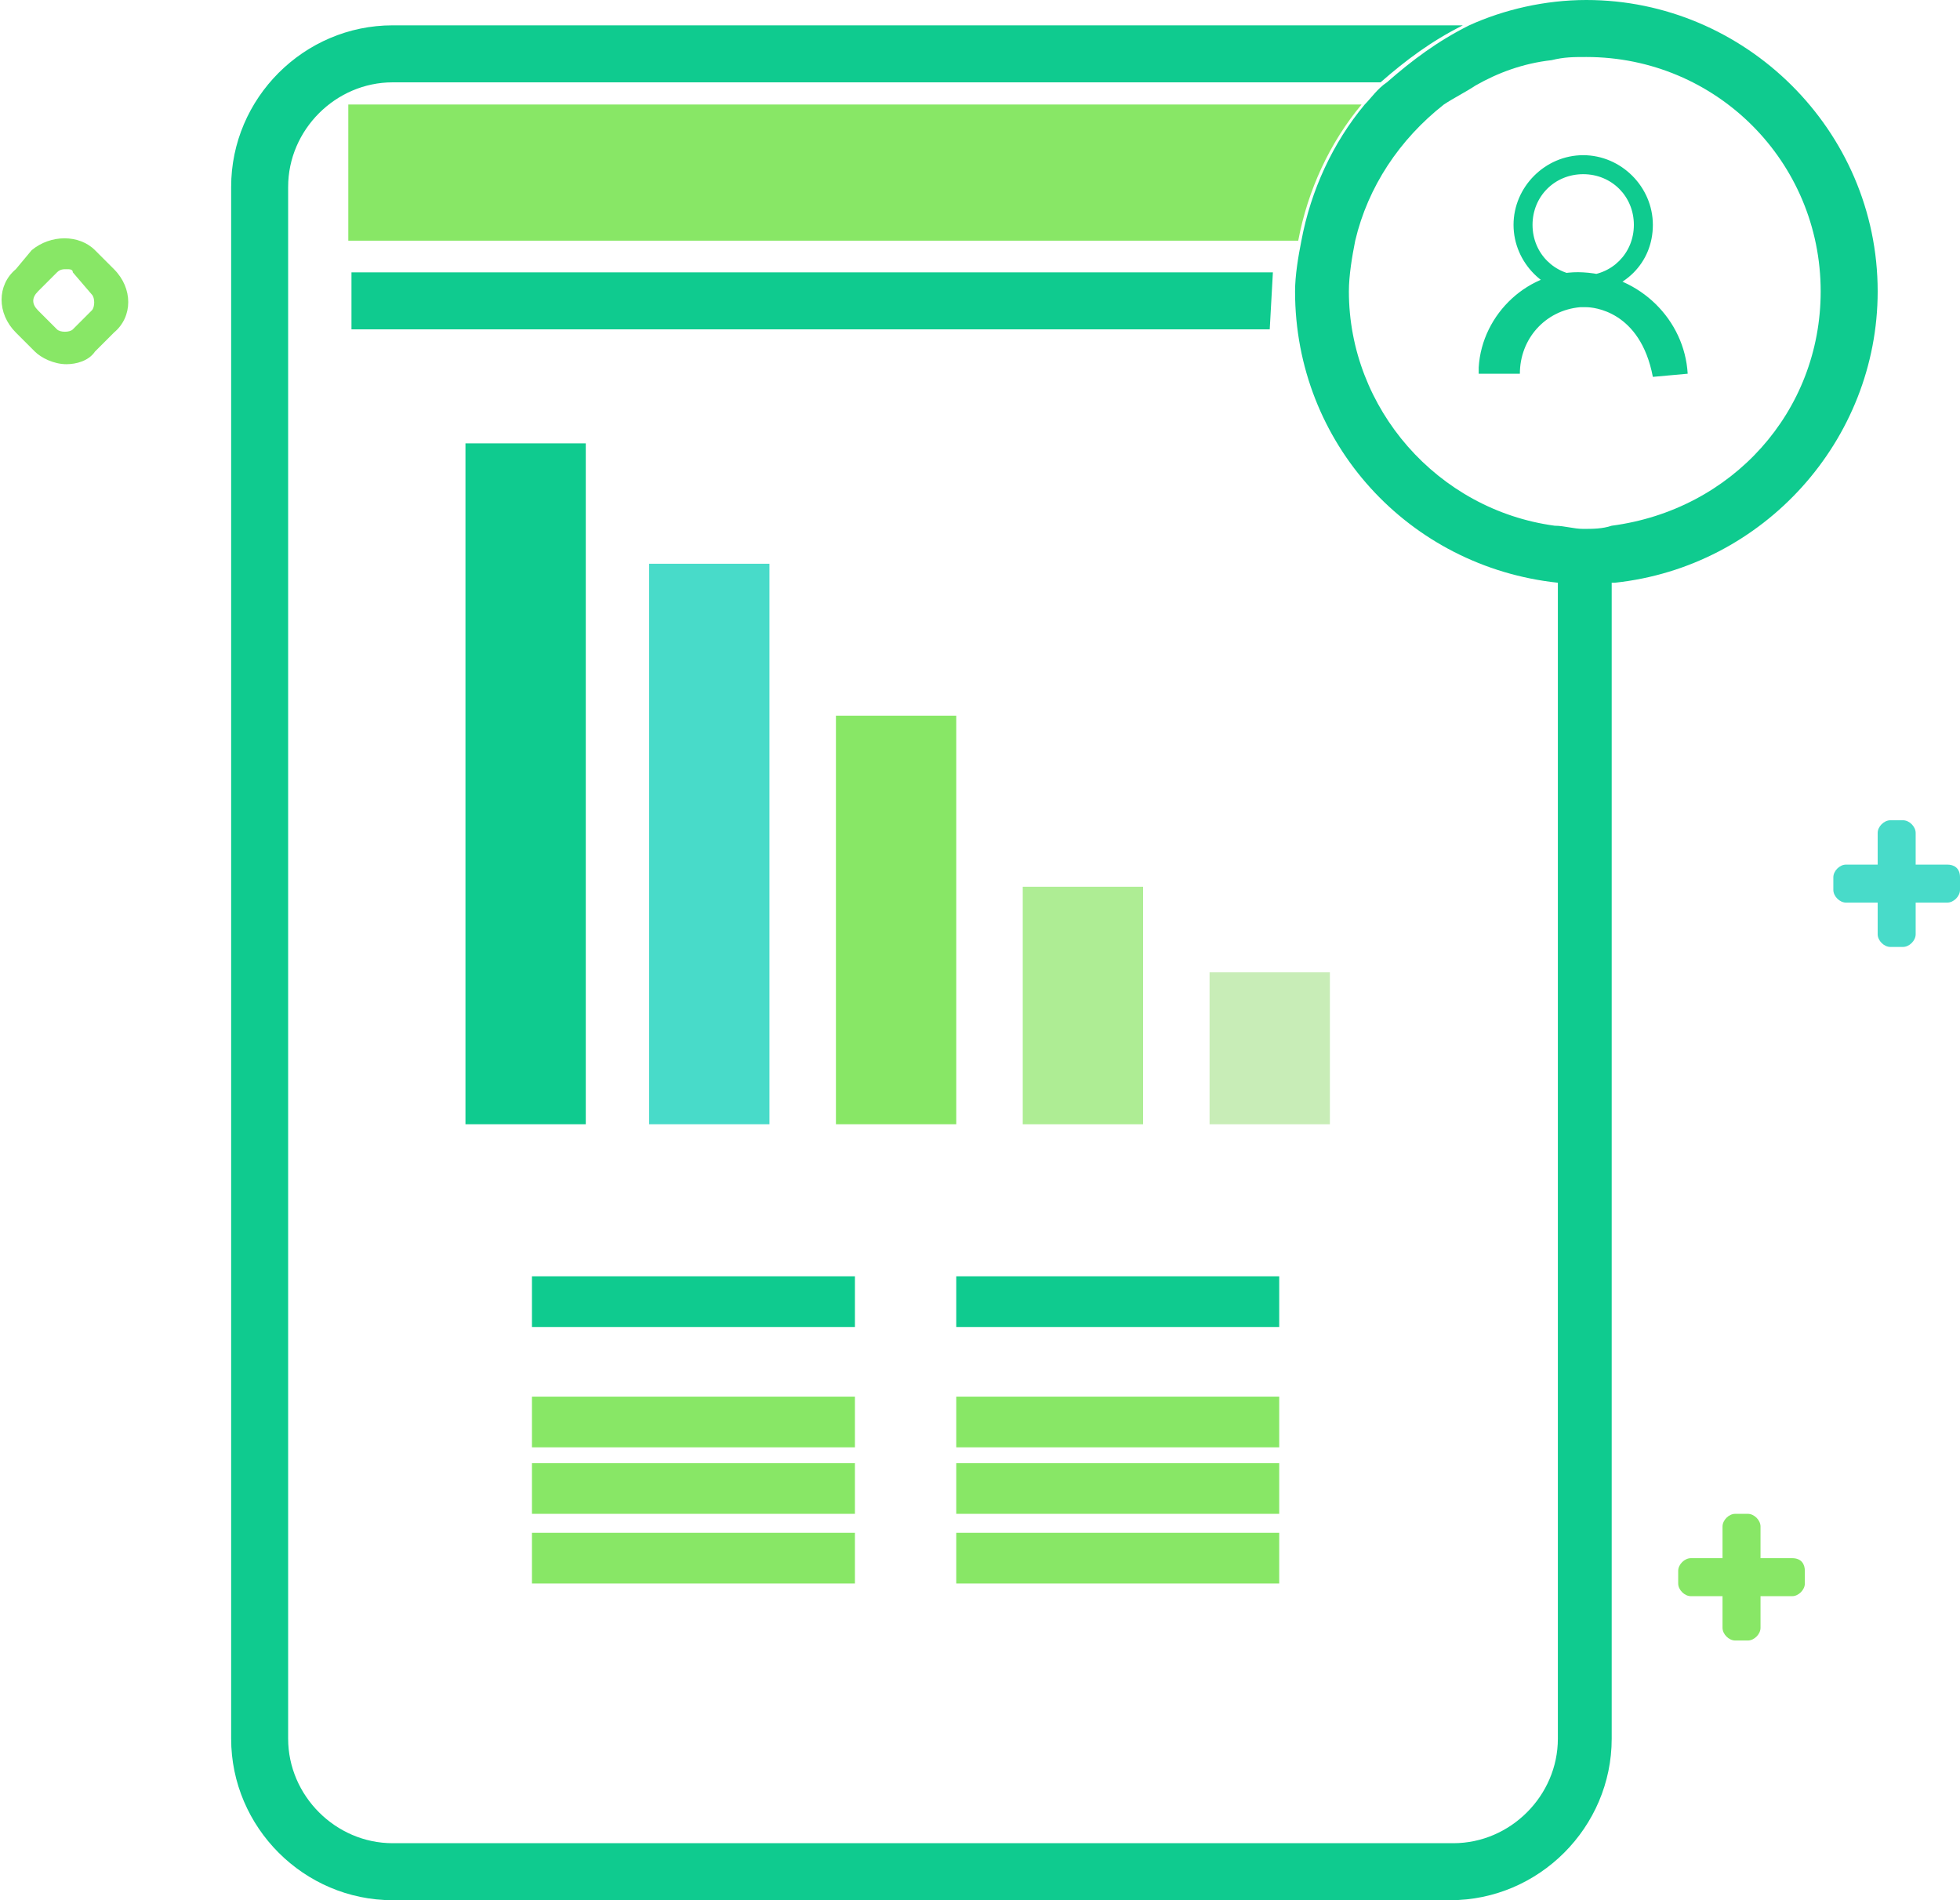 <?xml version="1.0" encoding="utf-8"?>
<!-- Generator: Adobe Illustrator 21.1.0, SVG Export Plug-In . SVG Version: 6.00 Build 0)  -->
<svg version="1.1" id="Layer_1" xmlns="http://www.w3.org/2000/svg" xmlns:xlink="http://www.w3.org/1999/xlink" x="0px" y="0px"
	 viewBox="0 0 61.9 60" style="enable-background:new 0 0 61.9 60;" xml:space="preserve">
<style type="text/css">
	.st0{fill:#48DBC9;}
	.st1{fill:#AEED94;}
	.st2{fill:#C8EDB7;}
	.st3{fill:#88E766;}
	.st4{fill:#0FCB8F;}
</style>
<path id="Tracé_5757" class="st0" d="M61.5,27.3h-1v-1c0-0.2-0.2-0.4-0.4-0.4l0,0h-0.4c-0.2,0-0.4,0.2-0.4,0.4v0l0,0v1h-1
	c-0.2,0-0.4,0.2-0.4,0.4v0l0,0v0.4c0,0.2,0.2,0.4,0.4,0.4l0,0h1v1c0,0.2,0.2,0.4,0.4,0.4l0,0h0.4c0.2,0,0.4-0.2,0.4-0.4v0l0,0v-1h1
	c0.2,0,0.4-0.2,0.4-0.4v0l0,0v-0.4C61.9,27.4,61.7,27.3,61.5,27.3L61.5,27.3L61.5,27.3z M24.3,17.8v17.7h-3.8V17.8H24.3z"/>
<path id="Tracé_5758" class="st1" d="M36.1,28v7.5h-3.8V28H36.1z"/>
<path id="Tracé_5759" class="st2" d="M42,30.7v4.8h-3.8v-4.8H42z"/>
<path id="Tracé_5760" class="st3" d="M56.6,49.2h-1v-1c0-0.2-0.2-0.4-0.4-0.4l0,0h-0.4c-0.2,0-0.4,0.2-0.4,0.4v0l0,0v1h-1
	c-0.2,0-0.4,0.2-0.4,0.4v0V50c0,0.2,0.2,0.4,0.4,0.4l0,0h1v1c0,0.2,0.2,0.4,0.4,0.4l0,0h0.4c0.2,0,0.4-0.2,0.4-0.4v0l0,0v-1h1
	c0.2,0,0.4-0.2,0.4-0.4v0l0,0v-0.4C57,49.4,56.9,49.2,56.6,49.2L56.6,49.2L56.6,49.2z M2.1,11.5c-0.4,0-0.8-0.2-1-0.4l-0.6-0.6
	c-0.6-0.6-0.6-1.5,0-2c0,0,0,0,0,0l0,0L1,7.9c0.6-0.5,1.5-0.5,2,0l0.6,0.6c0.6,0.6,0.6,1.5,0,2c0,0,0,0,0,0l0,0l-0.6,0.6
	C2.8,11.4,2.4,11.5,2.1,11.5L2.1,11.5z M2.1,8.5c-0.1,0-0.2,0-0.3,0.1L1.2,9.2C1,9.4,1,9.6,1.2,9.8l0,0l0.6,0.6
	c0.1,0.1,0.4,0.1,0.5,0l0.6-0.6c0.1-0.1,0.1-0.4,0-0.5l0,0L2.3,8.6C2.3,8.5,2.2,8.5,2.1,8.5L2.1,8.5z M30.2,22.6v12.9h-3.8V22.6
	L30.2,22.6z M16.8,44.1H27v1.6H16.8V44.1z M30.2,44.1h10.2v1.6H30.2V44.1z M16.8,46.2H27v1.6H16.8V46.2z M30.2,46.2h10.2v1.6H30.2
	V46.2z M16.8,48.4H27V50H16.8V48.4z M30.2,48.4h10.2V50H30.2V48.4z M43,3.3c-1,1.2-1.7,2.7-2,4.3h-30V3.3L43,3.3z"/>
<path id="Tracé_5761" class="st4" d="M40.1,10.4H11.1V8.6h29.1L40.1,10.4z M14.7,14v21.5h3.8V14L14.7,14z M16.8,41.9H27v-1.6H16.8
	V41.9z M30.2,41.9h10.2v-1.6H30.2V41.9z M49.2,18.4v36.5c0,1.8-1.5,3.3-3.3,3.3H12.4c-1.8,0-3.3-1.5-3.3-3.3v-49
	c0-1.8,1.5-3.3,3.3-3.3h31.2c0.8-0.7,1.6-1.3,2.6-1.8c-0.1,0-0.3,0-0.4,0H12.4c-2.8,0-5.1,2.3-5.1,5.1v49c0,2.8,2.3,5.1,5.1,5.1
	h33.4c2.8,0,5.1-2.3,5.1-5.1V18.4c-0.3,0-0.6,0-0.9,0S49.5,18.4,49.2,18.4L49.2,18.4z M59.3,9.2c0,4.7-3.6,8.7-8.3,9.2
	c-0.3,0-0.6,0-0.9,0s-0.6,0-0.9,0c-4.7-0.5-8.3-4.4-8.3-9.2c0-0.5,0.1-1.1,0.2-1.6c0.3-1.6,1-3.1,2-4.3c0.2-0.2,0.4-0.5,0.7-0.7
	c0.8-0.7,1.6-1.3,2.6-1.8C47.5,0.3,48.8,0,50.1,0C55.1,0,59.3,4.1,59.3,9.2L59.3,9.2z M57.5,9.2c0-4.1-3.3-7.4-7.4-7.4
	c-0.4,0-0.7,0-1.1,0.1c-0.9,0.1-1.7,0.4-2.4,0.8c-0.3,0.2-0.7,0.4-1,0.6c-1.4,1.1-2.4,2.6-2.8,4.3c-0.1,0.5-0.2,1.1-0.2,1.6
	c0,3.7,2.8,6.9,6.5,7.4c0.3,0,0.6,0.1,0.9,0.1c0.3,0,0.6,0,0.9-0.1C54.7,16.1,57.5,13,57.5,9.2L57.5,9.2z M52.2,7.1
	c0-1.2-1-2.2-2.2-2.2c-1.2,0-2.2,1-2.2,2.2c0,1.2,1,2.2,2.2,2.2C51.3,9.2,52.2,8.3,52.2,7.1L52.2,7.1z M51.6,7.1
	c0,0.9-0.7,1.6-1.6,1.6c-0.9,0-1.6-0.7-1.6-1.6c0,0,0,0,0,0c0-0.9,0.7-1.6,1.6-1.6C50.9,5.5,51.6,6.2,51.6,7.1L51.6,7.1z M53.3,11.8
	c-0.1-1.7-1.5-3.1-3.3-3.2c-1.7-0.1-3.2,1.3-3.3,3c0,0.1,0,0.2,0,0.2H48c0-1.1,0.8-2,1.9-2.1c0.1,0,0.1,0,0.2,0
	c0.2,0,1.7,0.1,2.1,2.2L53.3,11.8z"/>
</svg>
